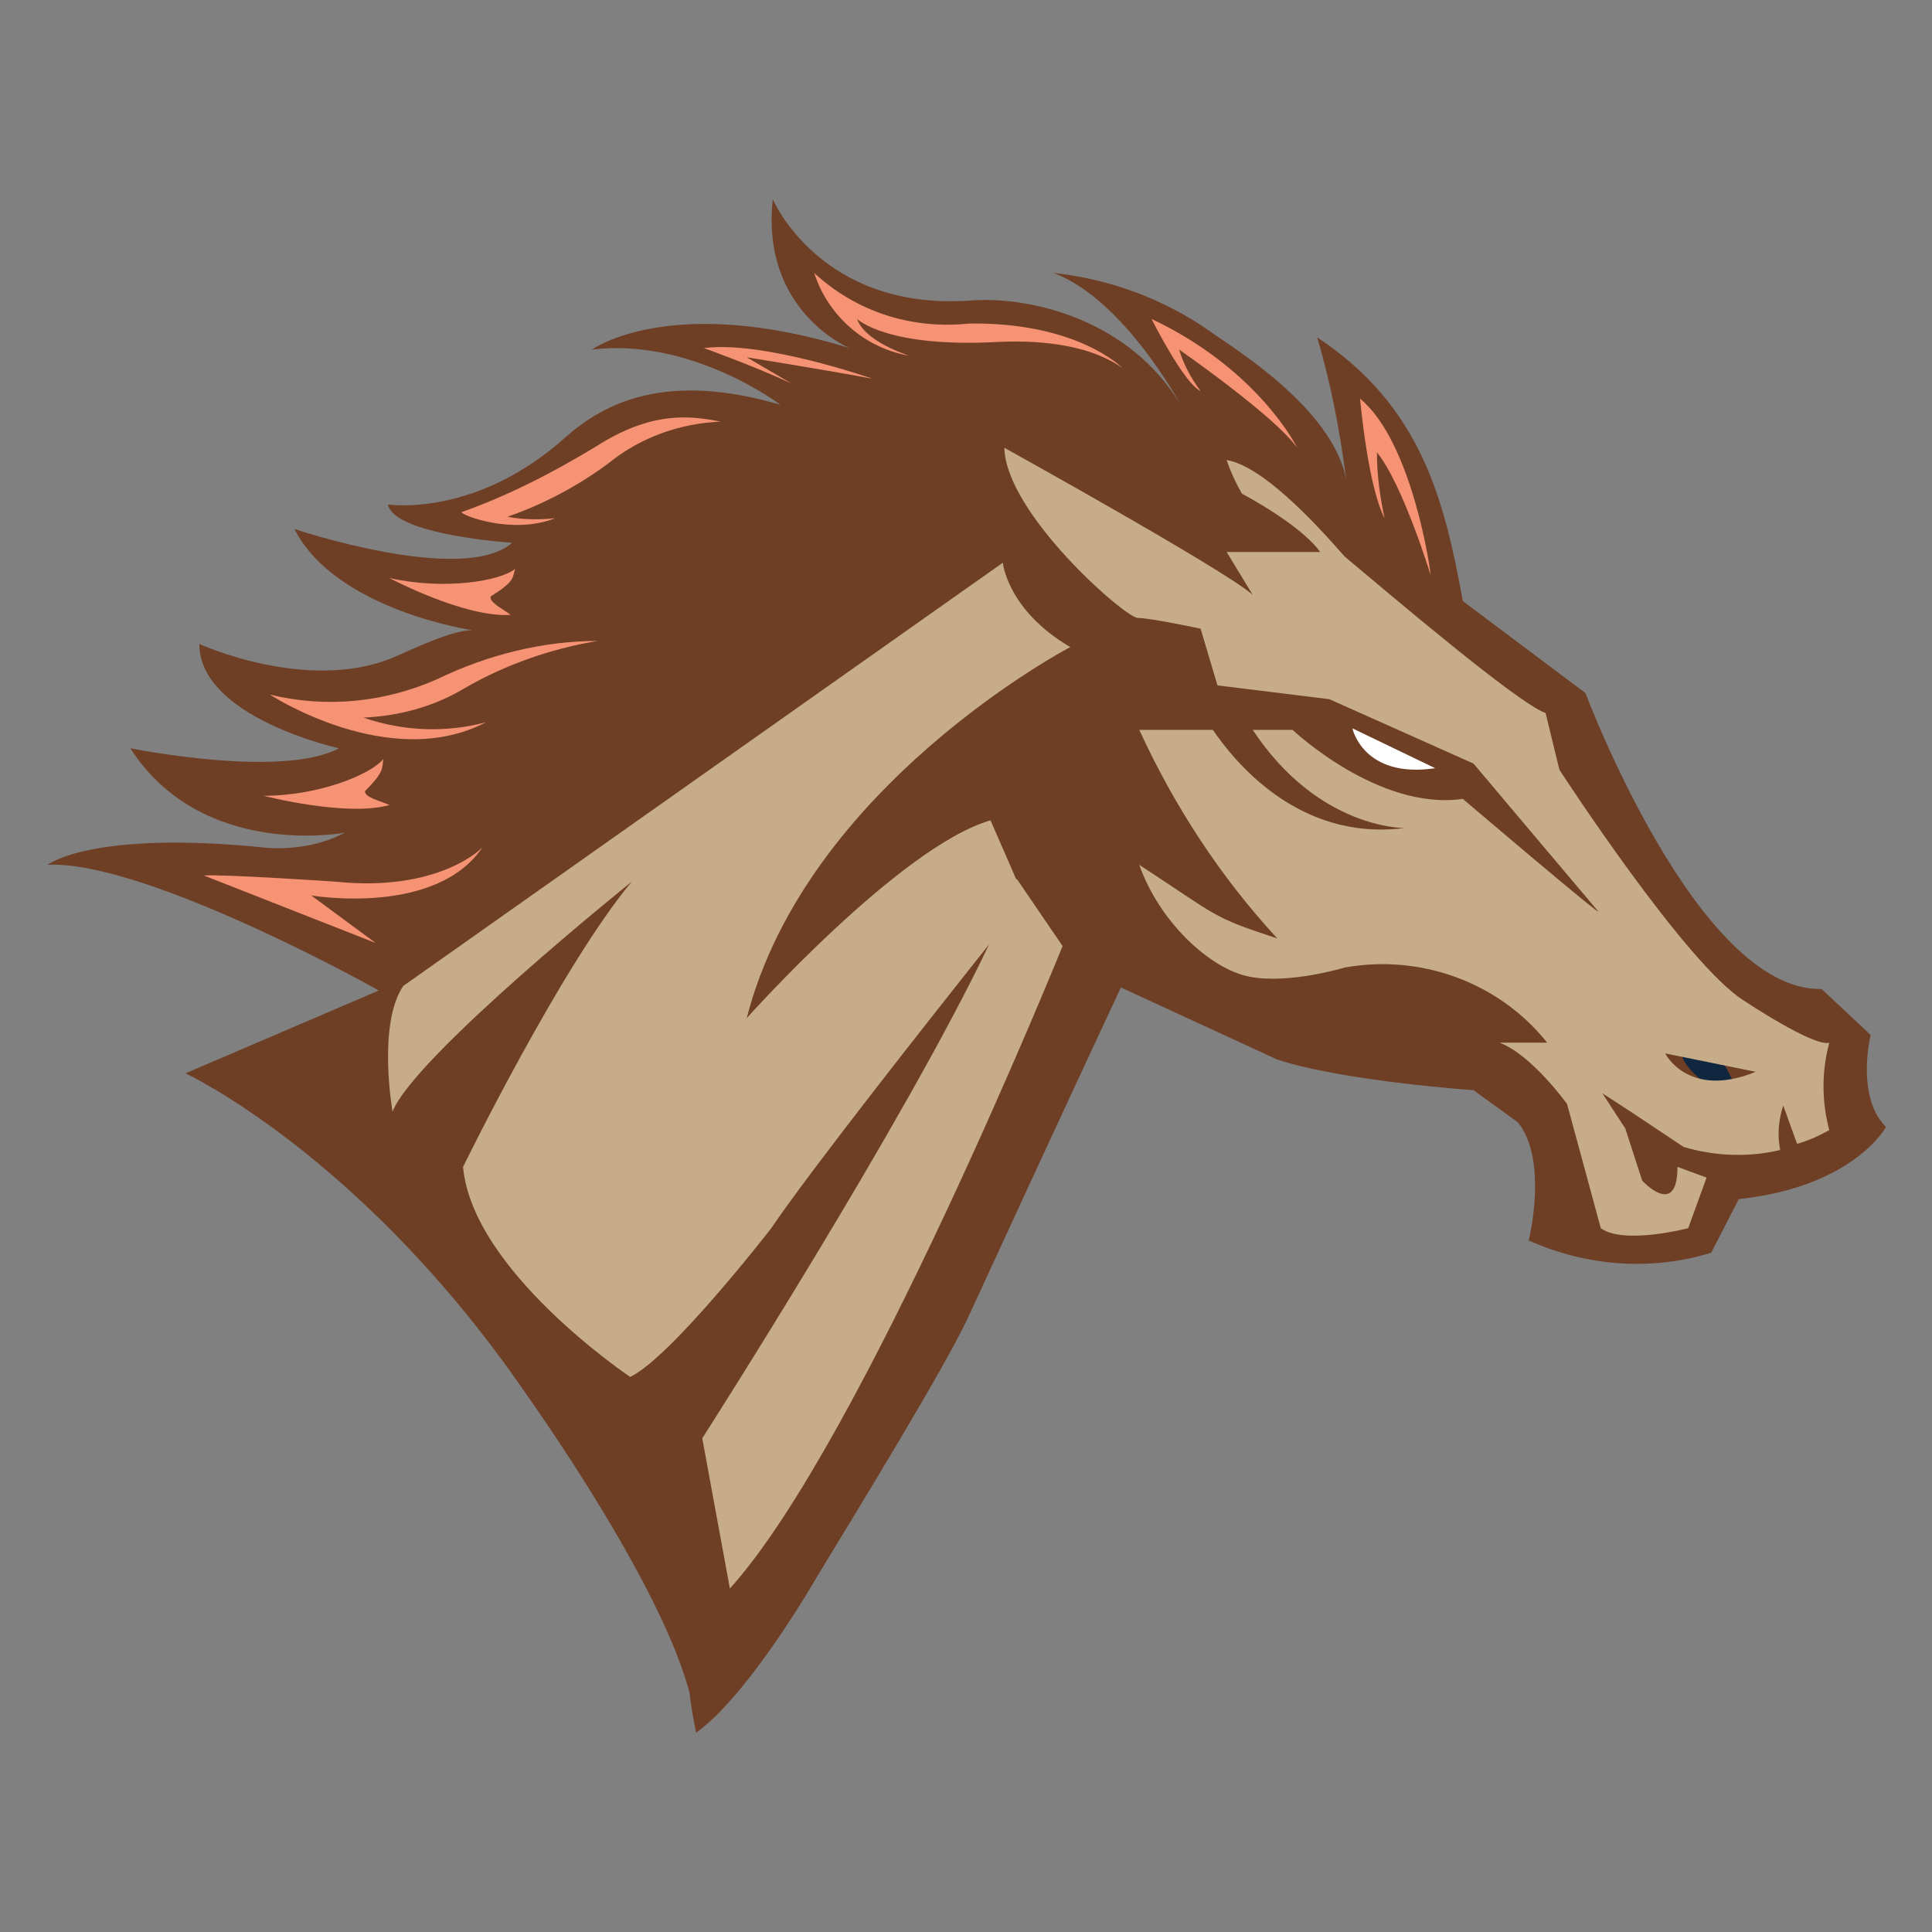 <svg class="S" xmlns="http://www.w3.org/2000/svg" id="design" x="0" y="0" version="1.1" viewBox="0 0 126 126" xml:space="preserve"><rect x="0" y="0" width="126" height="126" fill="#808080" stroke="none"/><defs/><style>.st1{fill:#f59374}.st4{fill:#c6ac87}</style><path fill="#6e3e25" d="M3.1 56.4s2.9-2.3 14.4-1.1c1.7.1 3.5-.2 5-1 0 0-9.3 1.8-14-5.5 0 0 9.9 2 13.6 0 0 0-9.1-2-9.1-6.8 0 0 7 3.2 12.6.9 1.2-.5 3.8-1.8 5.2-1.8 0 0-8.9-1.3-11.6-6.6 0 0 11 3.7 14.2.9 0 0-7.7-.5-8.1-2.5 0 0 5.7.9 11.6-4.4 2.5-2.2 6.5-4.3 14-2.1 0 0-5.8-4.4-12.3-3.6 0 0 5.1-3.7 16.8-.1 0 0-5.8-2.4-5-9.7 0 0 3.1 7.3 12.9 6.6 4-.3 10.4 1.3 13.7 6.8 0 0-3.7-6.9-8.3-8.6 3.7.4 7.2 1.7 10.2 3.8 1.2.9 8 4.9 8.9 9.7-.4-3.1-1-6.3-1.9-9.3 6.8 4.5 8.3 10.6 9.5 17.2l8 6s7.3 19.5 15.4 19.3l3.2 3s-1 4 1 6c0 0-2.1 3.9-9.6 4.7l-1.8 3.5c-3.9 1.2-8.1.9-11.9-.8 0 0 1.3-5.2-.7-7.7l-2.9-2.1s-8.6-.6-12.8-2l-10.2-4.7s-4.3 9.2-10 21.6c-1.5 3.2-7 12.2-9.8 16.8 0 0-4.4 7.7-7.9 10.2 0 0-.2-.9-.4-2.3 0-.3-.1-.6-.2-.9-1.8-6-7.6-14.8-10.7-19.2-10.6-15.3-22-20.6-22-20.6l12.6-5.4C22.6 63.4 9 56.1 3.1 56.4z"/><path d="M30.1 45c2.7-1.6 5.8-2.7 8.9-3.2-3.6 0-7.2.9-10.5 2.5-3.4 1.5-7.2 1.9-10.9 1 0 0 7.8 5.1 14.1 1.8-2.6.7-5.4.6-8-.3 2.3-.1 4.5-.7 6.4-1.8zM21.9 57.5s-7.4-.5-8.6-.4l11.2 4.4-4.2-3.1s8.2 1.4 11.2-3.2c0 .1-2.9 3-9.6 2.3zM32 38.9c1.6-1 1.4-1.2 1.6-1.8-1 .8-4.6 1.4-8.2.6 0 0 4.9 2.6 7.9 2.4-.5-.4-1.4-.8-1.3-1.2zM23.8 51.6c1.3-1.3 1.1-1.5 1.2-2.1-.8 1-4.2 2.4-7.8 2.4 0 0 5.4 1.4 8.2.6-.7-.3-1.6-.5-1.6-.9zM36.2 33.8c-1 .1-2.1.1-3.1-.1 2.3-.8 4.6-2 6.6-3.5 2.1-1.7 4.7-2.6 7.3-2.7-2-.4-4.5-.7-8.1 1.6-2.8 1.7-5.7 3.2-8.8 4.3 0 .2 3.3 1.5 6.1.4z" class="st1"/><path fill="#102740" d="M113.5 72.1s-.9-4.6-3.7-4.1c0 0-1.4 1.3 3.7 4.1z"/><path fill="#fff" d="M93.6 50.1l-5.4-2.6s.7 3.3 5.4 2.6z"/><path d="M75.1 20.8s2.1 4.2 3.2 4.7c-.6-.8-1.1-1.7-1.4-2.7 0 0 6.2 4.3 7.7 6.4 0 0-2.5-5.1-9.5-8.4zM93.3 37.5c0-.3-1.2-8.7-4.6-11.5 0 0 .5 5.7 1.6 7.8-.3-1.4-.5-2.8-.5-4.3 1.7 2.1 3.5 8 3.5 8zM45.9 22.7s3.1 1.1 5.7 2.3c-1.7-1-2.9-1.7-2.9-1.7s5 .8 8.2 1.4c0 0-7.1-2.5-11-2zM53.1 17.8c.9 2.8 3.3 4.9 6.2 5.4 0 0-2.9-.9-3.4-2.4 0 0 1.9 1.9 9.2 1.5 2.1-.1 5.7 0 8.1 1.7 0 0-2.9-3-10-2.9-3.8.4-7.4-.8-10.1-3.3z" class="st1"/><path d="M69.8 42.2c-4.1-2.4-4.4-5.5-4.4-5.5L26.3 64.3c-1.7 2.5-.7 8.2-.7 8.2 1.4-3.6 15.6-15 15.6-15-4.6 5.5-11 18.6-11 18.6.6 6.8 10.9 13.7 10.9 13.7 2.7-1.3 9.2-9.7 9.2-9.7 2.5-3.7 10.3-13.6 14.2-18.5C59 73.2 45.8 93.8 45.8 93.8l1.8 9.8c8.6-9.5 21.7-41.9 21.7-41.9l-3-4.4v.1l-1.7-3.9c-5.9 1.7-15.9 12.9-15.9 12.9 3.9-15.2 21.1-24.2 21.1-24.2z" class="st4"/><path d="M119.3 68c-1 .3-5.5-2.7-5.5-2.7-3.8-2.3-12.1-15.1-12.1-15.1l-.9-3.7c-1.8-.6-10.7-8.2-13.1-10.2-2.1-2.4-5.4-5.9-7.7-6.3 0 0 .3 1 1 2.2 1.5.8 4.1 2.4 5.1 3.8H80l1.7 2.8c-1.6-1.5-16.2-9.6-16.2-9.6.1 4.3 7.9 11.1 8.7 11.1.8 0 4.1.7 4.1.7l1.1 3.7 7.3.9 9.4 4.2s7.5 8.9 8.1 9.6c.6.7-8.8-7.3-8.8-7.3-5.5.8-11.1-4.5-11.1-4.5h-2.6c4.3 6.5 9.9 6.4 9.9 6.4-7 .9-11.2-4.5-12.5-6.4h-4.8c2.3 5 5.3 9.6 9 13.6-4.3-1.4-3.8-1.4-9-4.8 1.3 3.7 4.6 6.8 7.2 7.3 2.6.5 6.2-.6 6.2-.6 5-.9 10.1 1 13.2 4.9h-3.1c2.1.8 4.4 4 4.4 4l2.2 8.1c1.5 1.1 5.7 0 5.7 0l1.2-3.3-1.9-.7c0 3.4-2.3.9-2.3.9l-1.1-3.4-1.5-2.3s1.7 1.1 2 1.3l3.3 2.2c2 .6 4.2.7 6.3.2-.2-1-.1-2 .2-2.9l.9 2.5c.7-.2 1.4-.5 2.1-.9-.5-1.9-.5-3.8 0-5.7zm-10.7.7l5.9 1.2c-4.4 1.8-5.9-1.2-5.9-1.2z" class="st4"/></svg>
